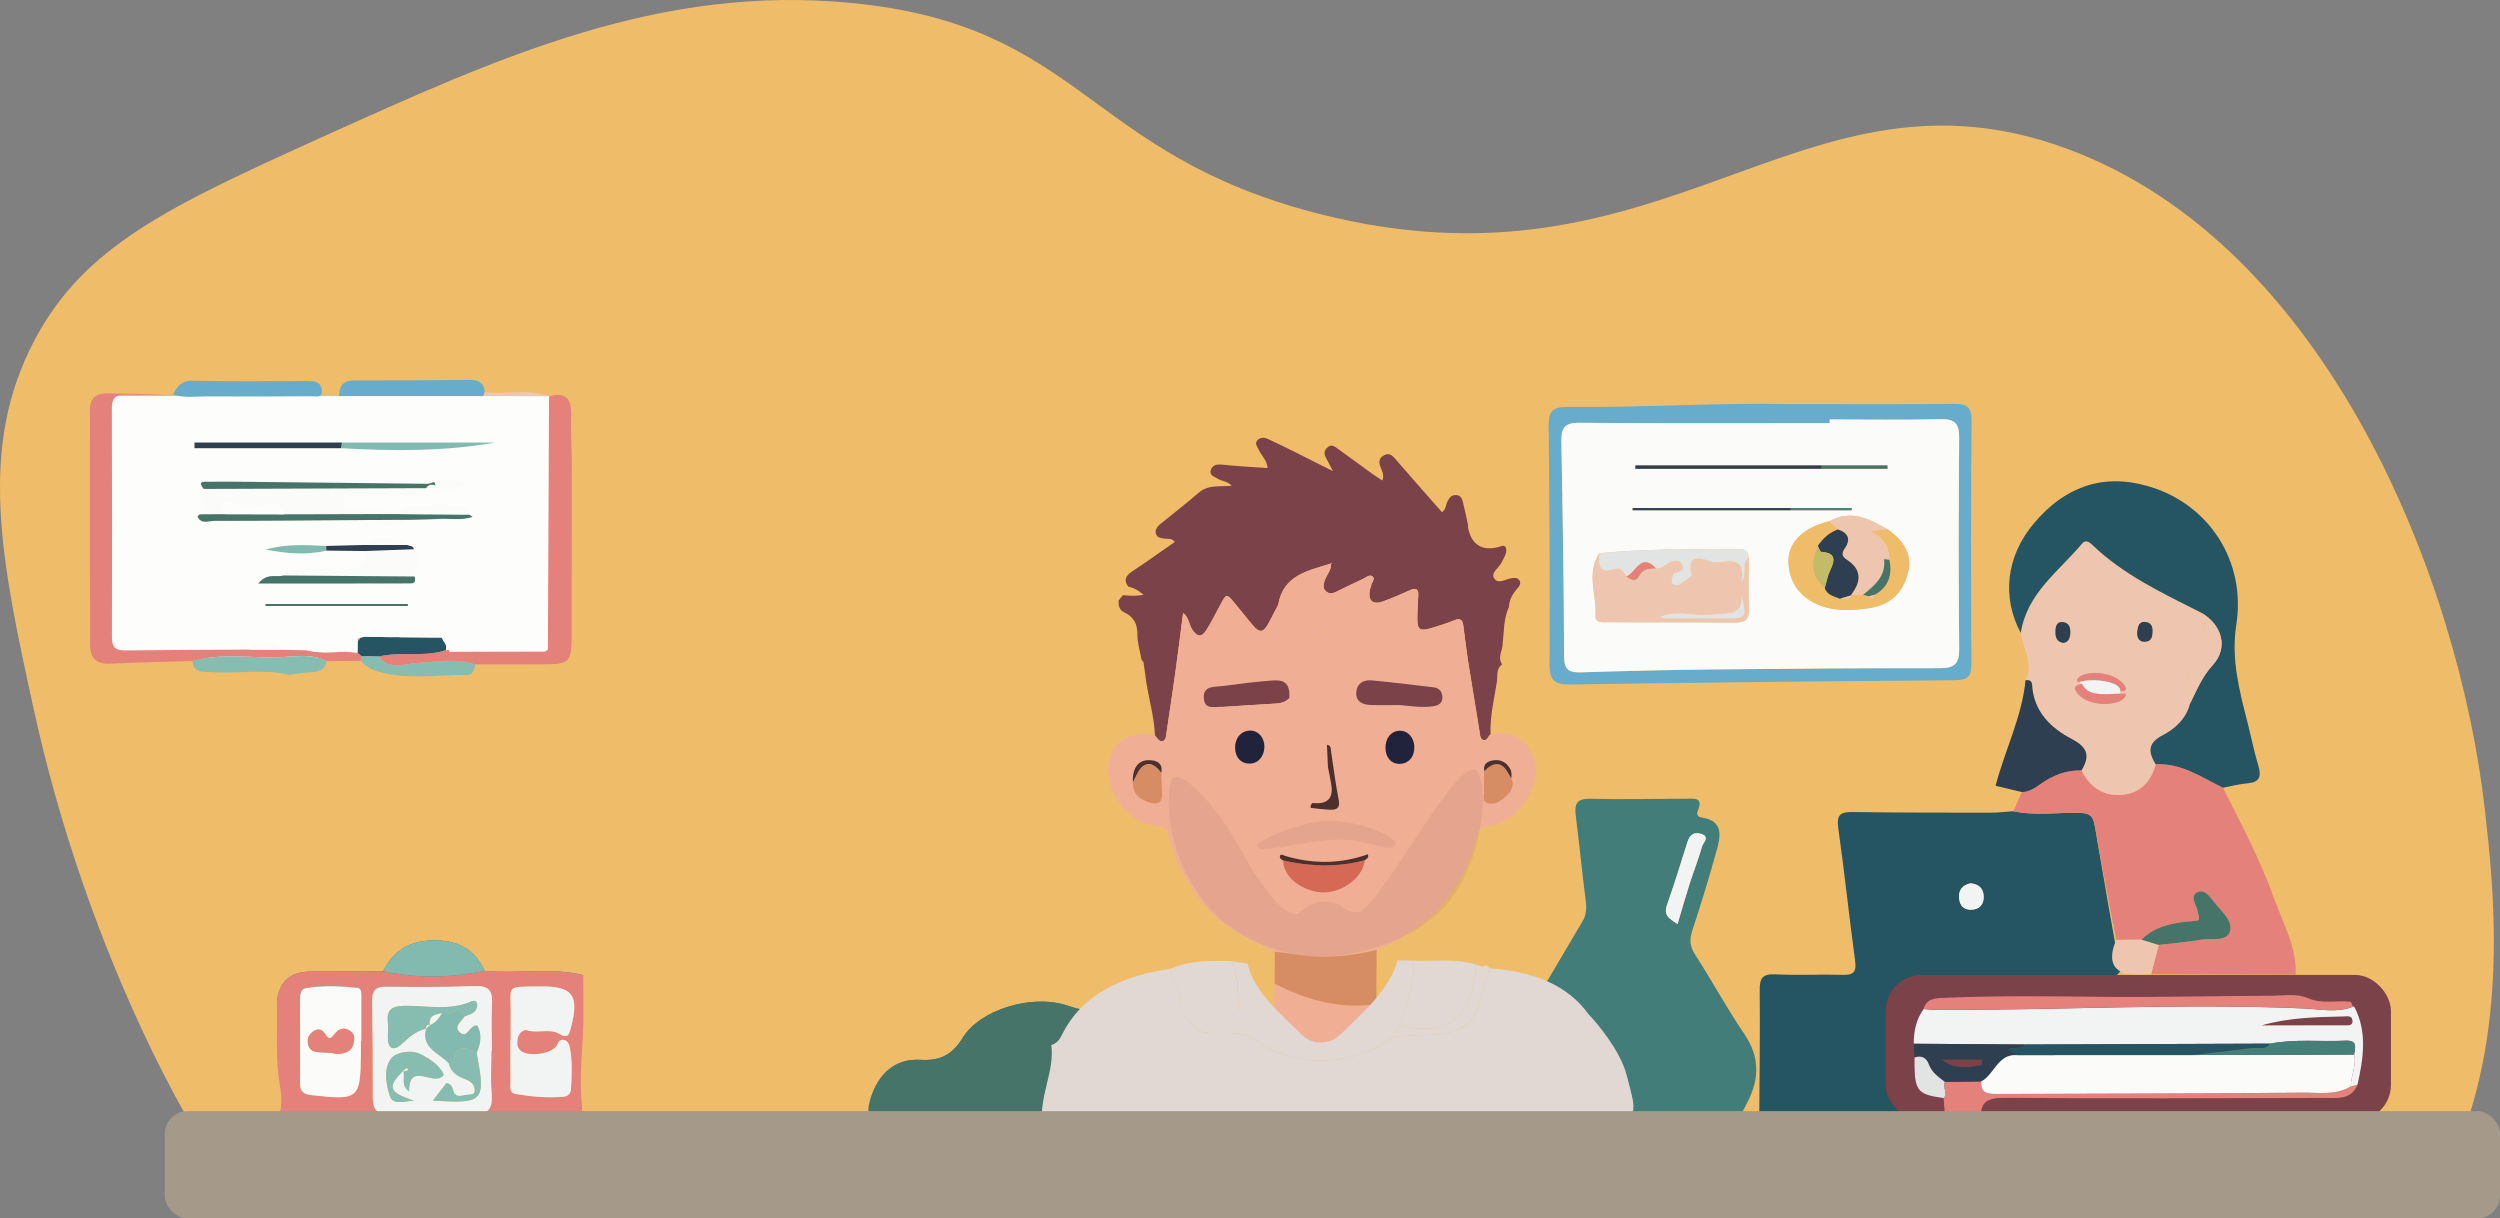 <?xml version="1.0" encoding="UTF-8"?>
<svg id="Livello_2" data-name="Livello 2" xmlns="http://www.w3.org/2000/svg" viewBox="0 0 805.98 392.83">
  <rect x="0" y="0" width="805.98" height="392.83" fill="#808080" stroke="none"/>
  <defs>
    <style>
      .cls-1 {
        fill: #fbfbfa;
      }

      .cls-1, .cls-2, .cls-3, .cls-4, .cls-5, .cls-6, .cls-7, .cls-8, .cls-9, .cls-10, .cls-11, .cls-12, .cls-13, .cls-14, .cls-15, .cls-16, .cls-17, .cls-18, .cls-19, .cls-20, .cls-21, .cls-22, .cls-23, .cls-24, .cls-25 {
        stroke-width: 0px;
      }

      .cls-2 {
        fill: #255463;
      }

      .cls-3, .cls-21 {
        fill: #7b4249;
      }

      .cls-4 {
        fill: #467469;
      }

      .cls-5 {
        fill: #21233c;
      }

      .cls-6 {
        fill: #67acca;
      }

      .cls-7 {
        fill: #f0af95;
      }

      .cls-8 {
        fill: #eec6b0;
      }

      .cls-9 {
        fill: #87bcb1;
      }

      .cls-10 {
        fill: #fdfdfc;
      }

      .cls-11 {
        fill: #c3bb67;
      }

      .cls-12 {
        fill: #83bab0;
      }

      .cls-13 {
        fill: #447f7a;
      }

      .cls-14 {
        fill: #e2e4e4;
      }

      .cls-15 {
        fill: #a59a89;
      }

      .cls-16 {
        fill: #d68d64;
      }

      .cls-17 {
        fill: #2d3f50;
      }

      .cls-18 {
        fill: #f2f4f3;
      }

      .cls-19 {
        fill: #e4817a;
      }

      .cls-20 {
        fill: #d66955;
      }

      .cls-21 {
        opacity: .09;
      }

      .cls-22 {
        fill: #4c302e;
      }

      .cls-23 {
        fill: #e1d8d3;
      }

      .cls-24 {
        fill: #efbd69;
      }

      .cls-25 {
        fill: #427d79;
      }
    </style>
  </defs>
  <g id="illustrazioni">
    <g>
      <path class="cls-24" d="M103.81,44.22C161.27,18.22,212.64-5.03,274.41.95c74.84,7.25,75.27,48.73,150.82,67.99,112.77,28.75,154.99-52.65,241.06-21.02,84.22,30.96,126.37,139.26,134.75,212.63,2.86,25.06,8.34,73.04-11.13,114.97l-719.47,1.24c-16.48-24.21-44.42-79.46-59.34-147.11C.24,180.42-7.18,144.35,11.1,109.73c16.02-30.34,43.05-43.05,92.72-65.52Z"/>
      <rect class="cls-10" x="32.89" y="127.68" width="146.56" height="84.41"/>
      <path class="cls-24" d="M351.79,325.29c-7.48-11.29-16.28-21.67-22.51-33.82-12.51-24.42-18.83-50.7-23.87-77.43-2.97-15.73-4.43-31.73-8.64-47.22-1.74-6.4-4.39-12.4-8.33-17.77-8.56-11.67-24.13-13.66-35.35-4.51-9.59,7.82-14.04,18.56-16.83,30.13-2.97,12.31-7.36,23.92-15.02,34.17-15.83,21.16-37.66,32.14-63.12,36.04-26.72,4.09-53.73,2.76-80.66,2.42,4.35-10.39,7.64-21.35,15.76-29.75,2.19-.27,4.38-.67,6.58-.79,2.59-.14,4.91-.47,5.48-3.59,3.71-.04,7.42-.08,11.12-.12,1.26,1.72,3.07,2.67,5.01,3.29,9.53,3.04,19.31,1.1,28.99,1.29,1.78.03,2.77-1.52,2.69-3.43,7.41,0,14.82,0,22.24-.02,8.15-.02,8.94-.76,8.95-8.73.03-18.94.05-37.89.07-56.83,19.36-7.88,39.55-11.59,60.31-13.77,36.9-3.88,66.17,11.62,93,34.3,10.04,8.49,19.69,17.41,28.15,27.52-3.16,11.81,16.43,28.95,15.29,40.94-5.47,7.02-25.78,9.62-21.57,17.87,2.31,4.52,6,8.24,11.16,6.55,4.51-1.47,5.47.02,6.19,3.63.4,2,.91,3.99,1.59,5.91,4.93,13.75,20.49,24.69,35.23,29.66,4.45,1.5-.5,23.18-1.09,27.31-1.28-.28-7.06-7.99-8.33-8.27-5.05-.19-7.72-10.85-12.28-8.16-12.29,2.33-21.26,8.82-25.79,20.76-.6,1.57-1.07,3.08-2.73,3.82-3.9-3.8-7.79-7.6-11.69-11.4Z"/>
      <path class="cls-25" d="M490.7,361.25c-8.68-10.26-8.08-19.46-1.31-28.64,1.08-1.46,1.76-3.2,2.63-4.81,6.05-10.26,12.1-20.52,18.17-30.77,1.22-2.06,1.35-4.15,1.05-6.51-1.17-9.17-2.07-18.38-3.22-27.55-.48-3.79.3-5.59,4.76-5.46,10.28.28,20.57,0,30.86-.01,2.41,0,5.53-.61,3.79,3.68-.62,1.53-.16,2.16,1.48,2.43,6.72,1.12,5.8,5.95,4.57,10.4-2.4,8.69-5.02,17.32-7.87,25.87-1,2.99-.87,5.18.89,7.9,5.47,8.45,10.25,17.34,15.91,25.66,5.01,7.37,4.8,14.47.92,21.97-.85,1.63-1.69,3.27-2.81,5.43,2.45.14,4.55.27,6.66.39,19.99-.06,39.98-.11,59.97-.17,3.89-.38,7.8-2.27,11.65.17,39.38.03,78.76.04,118.13.11,2.11,0,4.03-.47,5.95-1.21,3.28,2.54,7.04.98,10.55,1.08M351.79,325.29c-2.99.69-5.67-.52-8.41-1.34-11.13-3.33-27.41,1.53-33.03,10.66-3.34,5.42-7.23,7.45-13.53,7.07-8.41-.51-13.81,4.65-16.27,12.86M188.05,314.36c-10.51-2.6-21.22-.32-31.79-1.37-3.13-6.89-8.52-9.81-16.04-9.84-7.74-.03-13.32,2.97-16.69,9.97-7.79.03-15.58.04-23.36.09q-10.06.07-10.91,10.02M540.82,297.93c1.39-4.65,2.55-8.77,3.85-12.85,1.31-4.09,2.9-8.09,4.06-12.21.34-1.19,2.63-3.01-.19-4-2.33-.81-3.79.19-4.54,2.67-2.1,6.83-4.29,13.64-6.63,20.4-1.13,3.27,1.03,4.32,3.45,5.99Z"/>
      <path class="cls-2" d="M638.8,361.23c-.77-5.93,1.8-7.36,7.64-7.31,34.37.28,68.74.12,103.11.03,3.99-.01,8.46.69,10.51-4.29,1.87-8.5,3.25-16.98-1.1-25.21.25-.96-.21-1.4-1.11-1.53l.06.06c-4.37-2.54-9.07-.95-13.64-1.1-3.94-1.73-8.1-.86-12.15-.85-18.52.04-37.04.57-55.56.34-16.68-.2-33.34-.37-50.01.34-2.69.12-5.5.2-6.4,3.59-2.4,3.35-3.2,7.16-3.18,11.19.08,1.48.16,2.95.24,4.43-.05,10.92.6,11.82,9.37,13.09.18,2.35.37,4.7.55,7.05-19.99.06-39.98.11-59.97.17.08-13.98.3-27.96.15-41.94-.04-3.9.86-5.38,5.04-5.17,7.18.36,14.4-.05,21.59.16,3.47.1,4.66-.74,4.14-4.49-1.95-14.24-3.41-28.56-5.44-42.79-.62-4.32.66-5.27,4.67-5.21,14.8.22,29.61.2,44.42.21,2.45,0,4.89-.31,7.34-.47,7.13,1.53,14.33.31,21.5.54,2.94.09,4.21.8,4.75,4.03,2.07,12.35,5.92,34.75,8.26,47.06M635.23,284.78c-2.55.6-3.85,2.11-3.63,4.78.2,2.41,1.5,3.78,3.91,3.72,2.68-.07,4.1-1.69,4.01-4.32-.09-2.64-1.68-3.99-4.29-4.18Z"/>
      <path class="cls-19" d="M740.1,314.21c-15.54-.05-31.07-.11-46.61-.16.83-3.13,1.66-6.26,2.49-9.4,4.48-.54,9-.91,13.44-1.67,3.29-.56,8.2.75,9.42-2.5,1.28-3.43-2.59-6.58-4.86-9.41-1.43-1.79-3.29-4.84-5.87-3.25-2.28,1.4.18,4.09.41,6.23.1.92.98,1.88-.03,2.76-6.56.59-13.09,1.14-18.11,6.13-2.71.03-5.43.06-8.14.09-2.34-12.3-4.84-24.58-6.91-36.93-.54-3.23-1.81-3.94-4.75-4.03-7.17-.23-14.37,1-21.5-.54.92-2.07,1.84-4.13,2.75-6.2,2.39-.04,4.25-1.34,6.08-2.64,3.95-2.81,8.26-4.45,13.16-4.36,2.74,5.55,7.18,8.51,13.37,7.86,5.76-.61,9.08-4.32,10.51-9.82,8.26-.39,14.78,4.16,21.71,7.59,6.04,11.84,12.18,23.62,16.68,36.17,2.82,7.86,7.15,15.31,6.75,24.08Z"/>
      <path class="cls-8" d="M694.96,246.38c-1.44,5.49-4.76,9.21-10.51,9.82-6.2.65-10.63-2.31-13.37-7.86,2.72-4.51,2.11-7.36-3.09-10.07-6.86-3.56-12.35-8.9-12.85-17.5-.08-1.42-1.01-1.57-2.11-1.52,2.6-5.38-.85-10.15-1.54-15.19,1.93-12.81,12.29-19.86,19.79-28.85,1.02-1.22,2.16-.62,3.16.34,10.2,9.85,22.88,15.72,35.3,22.01,2.06,3.33-.31,7.78,3.29,11.09,1.4,1.28-.18,5.48-3.07,5.38-5.42-.19-4.49,2.72-4.04,6.05.3,2.21.12,4.49.15,6.74-1.25,4.91-4.82,8.16-8.91,10.27-4.91,2.54-4.5,5.49-2.2,9.3ZM682.49,225.34c2.73-.41-3.98.16-3.96-2.72.01-1.59-.8-2.37-1.82-1.68-4.12,2.75,2.37-2.98-1.68-.67-2.73.45-3.35,1.29-1.12,2.81,3.75,2.55,4.09,5.23,8.58,2.27ZM665.05,207.27c1.66-.08,2.25-1.37,2.39-2.81.19-1.94-.25-3.84-2.62-3.92-1.77-.06-2.15,1.45-2.16,2.99-.02,1.72.23,3.24,2.4,3.74ZM690.82,206.87c2.22.24,2.93-.86,3.09-2.42.19-1.89.08-3.76-2.41-3.95-1.9-.15-2.24,1.47-2.43,2.81-.24,1.65.1,3.2,1.75,3.56Z"/>
      <path class="cls-2" d="M694.96,246.38c-2.3-3.81-2.71-6.76,2.2-9.3,4.09-2.12,7.65-5.37,8.91-10.27,2.14-4.3,3.85-8.65,7.32-12.42,5.09-5.54,3.05-12.87-3.66-16.83-12.42-6.29-25.1-12.16-35.3-22.01-.99-.96-2.14-1.55-3.16-.34-7.5,8.99-17.85,16.04-19.79,28.85-6.17-11.5-4.77-24.69,4.31-35.43,9.57-11.33,21.61-16.13,36.34-12.01,20,5.59,32.07,24.34,28.83,44.85-1.73,10.93,1.01,21.23,3.66,31.6,1.17,4.57,2.07,9.23,3.44,13.74,1.07,3.53.46,5.39-3.52,5.73-2.65.23-5.25.93-7.88,1.42-6.93-3.43-13.45-7.98-21.71-7.59Z"/>
      <path class="cls-6" d="M575.68,130.28c22.11,0,38.16.11,54.21-.08,4.13-.05,5.76.95,5.73,5.45-.21,26.13-.2,52.27-.05,78.41.02,4.07-1.23,5.21-5.25,5.24-41.35.32-82.71.74-124.06,1.37-5.02.08-6.71-1.2-6.68-6.45.14-25.52-.04-51.04-.32-76.55-.05-4.49.72-6.51,5.95-6.47,25.51.19,51-1.43,70.47-.92ZM589.88,135.23c0,.39,0,.79,0,1.18-26.96,0-53.91.11-80.87-.1-5.01-.04-5.71,2.09-5.63,6.31.44,23.04.78,46.09.88,69.14.02,4.34,1.73,5.11,5.5,4.99,14.19-.44,28.38-.79,42.58-.94,24.29-.26,48.58-.44,72.88-.4,4.73,0,6.47-1.22,6.41-6.25-.25-22.64-.2-45.29-.01-67.94.04-4.49-1.2-6.19-5.92-6.08-11.93.29-23.88.09-35.82.09Z"/>
      <path class="cls-24" d="M64.14,323.69c8.36-.91,16.74-.46,25.12-.45.28,8.79-.57,17.58.93,26.38.63,3.69,1.03,7.79-.88,11.48-8.24.02-16.48.04-24.71.06-.15-12.49-.3-24.98-.45-37.47Z"/>
      <path class="cls-19" d="M116.42,213.05c-3.71.04-7.42.08-11.13.12-4.66-2.44-9.71-1.54-14.54-1.32-9.58.44-19.28-1.41-28.76,1.27-8.81.27-17.62.42-26.42.85-4.5.22-6.51-1.79-6.52-6.07-.04-25.24-.03-50.47-.06-75.71,0-3.95,2.12-5.45,5.85-5.37,6.97.15,13.94.22,20.91.33,0,0,0-.05,0-.05-5.13.07-10.26.25-15.39.15-3.18-.06-4.32,1.2-4.31,4.35.09,24.64.11,49.28.03,73.92-.01,3.31,1.35,4.22,4.41,4.18,13.34-.17,26.69-.2,40.03-.28,3.3.03,6.59.05,9.89.08,2.83.05,5.65.1,8.48.15,4.15,1.01,8.34.61,12.53.45,1.3.13,2.59.27,3.89.4.48.38.96.76,1.43,1.13-.11.47-.22.94-.33,1.4Z"/>
      <path class="cls-19" d="M184.36,148.62c-.02,18.94-.03,37.89-.07,56.83-.01,7.97-.8,8.72-8.95,8.73-7.41.01-14.82.02-22.23.02-6.16-2.06-12.38-.84-18.62-.45-4.22.26-8.94,2.38-12.44-2.07,7.16-1.75,14.69.33,21.78-2.1.29.02.57-.01.84-.1,0,0,0-.07,0-.07.14.74.63.88,1.28.73,9.94-.03,19.88-.06,29.83-.08.29-.24.57-.48.86-.72.12-27.2.24-54.4.36-81.61,0,0-.02.06-.02.06,5.6-1.61,7.34.95,7.16,6.22-.16,4.86.13,9.74.22,14.61Z"/>
      <path class="cls-17" d="M653.02,219.26c1.1-.05,2.03.1,2.11,1.52.49,8.6,5.99,13.93,12.85,17.5,5.2,2.7,5.81,5.55,3.09,10.07-4.9-.1-9.21,1.55-13.16,4.36-1.83,1.3-3.69,2.6-6.08,2.64-2.75-.66-5.51-1.32-8.46-2.02,2.97-11.5,8.5-22.17,9.65-34.05Z"/>
      <path class="cls-1" d="M137.38,157.38c-.43,3.01-2.77,2.45-4.72,2.46-6.11.04-12.22-.02-18.33.05-1.5.02-3.81-.48-3.69,1.92.11,2.29,2.43,1.43,3.89,1.78,3.47.84,7.74-2.19,10.49,2.14-11.13.03-22.25.06-33.38.09-.63-3.73-3.06-3.87-5.96-2.96-3.22,1.01-6.48,1.33-9.52-.31-4.06-2.21-4.5-.03-4.29,3.22-2.48.02-4.95.03-7.43.05.41-2.73.82-5.46,1.24-8.19,23.9-.08,47.79-.17,71.69-.25Z"/>
      <path class="cls-24" d="M442.81,325.21c-.95-4.64-2.3-24.43,2.56-25.75,5.03-1.37,13.76-6.62,19.25-7.18.78,6.27,3.8,12.17,3.06,18.68-.96.85-1.75-.03-2.6-.26-4.84-2.06-8.06,3.01-13.04,2.75-1.24-.05-7.99,11.81-9.23,11.76Z"/>
      <path class="cls-6" d="M55.76,127.11s0,.05,0,.05c1.38-2.51,2.66-4.5,6.34-4.41,12.08.3,24.17.1,36.25.09.82,0,1.64.04,2.45.1,2,.15,3.02,1.46,2.98,3.24-.05,2.24-2.05,1.55-3.28,1.56-11.26.08-22.53.13-33.79.05-3.65-.03-7.38.64-10.96-.69Z"/>
      <path class="cls-6" d="M155.85,127.68h-46.53c.09-3.91,1.85-5.06,5.1-5.05,12.28.05,24.57-.01,36.85-.16,2.9-.03,4.75.8,5.02,3.91-.15.43-.29.86-.44,1.3Z"/>
      <path class="cls-9" d="M62,213.12c9.48-2.68,19.17-.83,28.76-1.27,4.83-.22,9.88-1.12,14.54,1.32-.57,3.12-2.89,3.46-5.48,3.6-2.2.12-4.39.52-6.58.79-8.17-1.98-16.48-.26-24.71-.87-2.71-.2-6,.65-6.52-3.56Z"/>
      <path class="cls-1" d="M133.46,177.08c3.45,2.85-.59,5.87.21,8.79-14.11-.11-28.22-.23-42.33-.34,1.83-3.16,5.07-1.78,7.61-2.06,4.23-.46,8.57-.4,12.82-.05,4.5.37,6.6-1.08,5.84-5.75,5.29-.19,10.57-.39,15.86-.58Z"/>
      <path class="cls-4" d="M137.38,157.38c-23.9.08-47.79.17-71.69.25-2.37-2.81.49-2.29,1.64-2.31,4.94-.09,9.89-.02,14.83.04,18.53.2,37.07.43,55.6.61.77,0,1.54-.41,2.31-.63.13.4.26.79.39,1.19-1.22-.43-2.33-.43-3.08.85Z"/>
      <path class="cls-4" d="M91.64,165.81c11.13-.03,22.25-.06,33.38-.09,1.23,0,2.47,0,3.7.01,7.42.05,14.83.09,22.25.14.19.06.41.09.58.19.28.17.54.38.81.57-3.52,1.25-7.17.46-10.76.66-3.46.2-6.94.22-10.4.32-3.71,0-7.42.02-11.13.03-17.02.12-34.03.29-51.05.29-1.77,0-4.08,1.17-5.33-1.3-.05-.09.13-.34.26-.47.14-.14.33-.23.5-.35,2.48-.02,4.95-.03,7.43-.05,6.59.02,13.18.03,19.77.05Z"/>
      <path class="cls-2" d="M143.83,209.58c-7.09,2.43-14.62.34-21.77,2.1-1.77,0-3.54-.02-5.31-.03-.48-.38-.96-.76-1.43-1.13.02-1.35.04-2.7.07-4.04.39-.09.56-.34.49-.74.58-.16,1.15-.31,1.73-.47,2.88.05,5.77.1,8.65.15.82,0,1.65,0,2.47.01,4.53.04,9.07.07,13.6.11.49.84.98,1.69,1.46,2.53l.04,1.5Z"/>
      <path class="cls-4" d="M91.34,185.52c14.11.11,28.22.23,42.33.34.33,1.1.26,2.22-1.13,2.23-16.02.05-32.04.03-49.29.03,2.98-3.65,5.85-1.84,8.08-2.6Z"/>
      <path class="cls-12" d="M110.24,142.66h49.43c-16.52,2.93-33.11,2.79-49.73,1.83.1-.61.19-1.22.29-1.83Z"/>
      <path class="cls-23" d="M475.67,310.94c1.15.23,2.21,1.11,3.5.26.39.33.78.67,1.17,1-1.06,3.36-2.41,6.68-3.12,10.08-1.43,6.86-5.44,11.11-15.86,11.31-4.01.07-8.12.58-12.22.54.71-1.15,1.43-2.3,2.14-3.45,10.86,2.69,18.99-.18,21.95-7.78,1.52-3.9,2.7-7.85,2.44-11.96Z"/>
      <path class="cls-17" d="M110.24,142.66c-.1.61-.2,1.22-.29,1.83-15.75,0-31.5,0-47.24,0,0-.61,0-1.22-.01-1.83h47.55Z"/>
      <path class="cls-1" d="M150.98,165.88c-7.42-.05-14.83-.09-22.25-.14,2.67-4.37,7.41-1.75,11.07-3.04,2.44-.86,5.71,1.1,8.87.13,1.39-.43,2.18,1.5,2.31,3.05Z"/>
      <path class="cls-4" d="M131.48,195.36h-45.88c0-.21,0-.43,0-.64h45.88c0,.21,0,.43,0,.64Z"/>
      <path class="cls-12" d="M105.21,177.52c-6.52,1.54-13.02.9-19.54-.34,6.41-1.87,12.93-1.48,19.45-1.17.03.5.05,1.01.08,1.51Z"/>
      <path class="cls-17" d="M105.21,177.52c-.03-.5-.05-1.01-.08-1.51,4.1-.11,8.2-.21,12.3-.32,4.59,0,9.18,0,13.77,0,.81.36,1.96.16,2.26,1.38-5.29.19-10.57.39-15.86.58-4.13-.05-8.26-.09-12.39-.14Z"/>
      <path class="cls-1" d="M131.2,175.7c-4.59,0-9.18,0-13.77,0,4-3.2,10.17-3.19,13.77,0Z"/>
      <path class="cls-1" d="M142.33,205.55c-4.53-.04-9.07-.07-13.6-.11,3.51-3.4,10.3-3.35,13.6.11Z"/>
      <path class="cls-1" d="M111.42,210.11c-4.19.16-8.38.56-12.53-.45,4.26-2.23,8.48-3.26,12.53.45Z"/>
      <path class="cls-1" d="M140.45,156.53c-.13-.4-.26-.8-.39-1.19,3.34-.4,6.73-1.15,9.85,1.02-3.17.1-6.22,4.32-9.46.18Z"/>
      <path class="cls-8" d="M155.85,127.68c.15-.43.29-.87.44-1.3,6.86,1,13.94-1.29,20.69,1.4,0,0,.02-.06.03-.06-7.05-.02-14.1-.03-21.15-.05Z"/>
      <path class="cls-1" d="M120.07,167.65c3.71,0,7.42-.02,11.13-.03-3.08,2.51-8,2.52-11.13.03Z"/>
      <path class="cls-1" d="M90.41,209.51c-3.3-.03-6.59-.05-9.89-.08,3.03-3.71,6.99-3.68,9.89.08Z"/>
      <path class="cls-1" d="M126.25,205.42c-2.88-.05-5.77-.1-8.65-.15,2.95-3.39,5.84-3.65,8.65.15Z"/>
      <path class="cls-19" d="M115.87,205.74c.07.41-.1.65-.49.74,0,0,.01-.52.01-.52l.48-.22Z"/>
      <path class="cls-1" d="M143.83,209.58l-.04-1.5c.29.46.59.93.88,1.39-.27.09-.55.13-.84.11Z"/>
      <path class="cls-1" d="M145.96,210.14c-.65.14-1.14,0-1.28-.73.43.25.85.49,1.28.73Z"/>
      <path class="cls-1" d="M176.64,209.34c-.29.24-.57.48-.86.71.21-.34.49-.57.86-.71Z"/>
      <path class="cls-4" d="M363.48,336.69c.81,8.32-2.8,16.25-2.18,24.56-25.11.02-50.21-.01-75.32.13-5.13.03-7.14-1.15-5.44-6.84,2.46-8.22,7.86-13.37,16.27-12.86,6.29.38,10.19-1.64,13.53-7.07,5.62-9.13,21.91-13.99,33.03-10.66,2.74.82,5.43,2.03,8.41,1.34,3.9,3.8,7.8,7.6,11.69,11.4Z"/>
      <path class="cls-19" d="M89.3,361.1c1.92-3.69,1.51-7.79.88-11.48-1.5-8.8-.64-17.59-.93-26.38q.85-9.93,10.91-10.02c7.79-.06,15.58-.06,23.37-.09,10.92,2.35,21.83,2.14,32.72-.13,10.57,1.04,21.29-1.23,31.79,1.37,0,4.14.02,8.28.03,12.42.16,9.65-1.55,19.26-.48,28.93.36,3.22-.29,5.56-4.49,5.55-31.27-.13-62.54-.12-93.81-.15ZM158.42,338.86h.13c0-5.15-.19-10.3.06-15.43.19-3.9-1.03-5.61-5.18-5.5-9.67.26-19.35.32-29.02.17-3.7-.06-4.51,1.53-4.45,4.81.19,10.29.25,20.58.21,30.87-.01,3.84,1.28,5.54,5.43,5.43,8.84-.25,17.71-.32,26.54.06,5.32.22,6.79-1.85,6.35-6.81-.39-4.49-.08-9.05-.08-13.58ZM164.64,335.11s-.06,0-.09,0c0,4.52-.04,9.04.02,13.56.02,1.53-.58,3.63,1.71,4.03,5.06.87,10.18,1.31,15.32.89,1.35-.11,2.37-.98,2.45-2.36.27-4.51.55-9.02-.36-13.5-.26-1.26-.78-2.42-2.27-2.51-1.25-.07-1.42,1.03-1.97,1.91-1.7,2.73-9.17,3.65-11.56,1.65-1.32-1.11-1.21-2.52-1.02-3.94.23-1.68,1.96-3.02,2.9-2.72,3.45,1.11,7.5-.57,10.22,1.03,3.31,1.94,3.49.22,4.04-1.81,2.85-10.53.61-13.49-10.1-13.32-11.31.18-9.14-.64-9.3,9.08-.04,2.67,0,5.34,0,8.01ZM116.35,335.64h.13c0-4.53.01-9.06,0-13.59,0-1.38.45-3.44-1.37-3.62-5.52-.54-11.09-.83-16.59.14-1.63.29-1.79,2.08-1.79,3.56,0,9.06.06,18.12.02,27.18-.01,2.6,1.15,3.45,3.69,3.74,15.25,1.72,15.76,1.34,15.91-13.7.01-1.24,0-2.47,0-3.71Z"/>
      <path class="cls-12" d="M156.26,313c-10.9,2.27-21.8,2.48-32.72.13,3.36-7.01,8.94-10.01,16.68-9.97,7.52.03,12.91,2.95,16.04,9.84Z"/>
      <path class="cls-18" d="M540.82,297.93c-2.42-1.67-4.58-2.72-3.45-5.99,2.34-6.75,4.53-13.56,6.63-20.4.76-2.48,2.22-3.48,4.54-2.67,2.82.99.53,2.81.19,4-1.16,4.12-2.75,8.12-4.06,12.21-1.31,4.08-2.47,8.2-3.85,12.85Z"/>
      <path class="cls-23" d="M394.76,333c-3.31-.45-7.53-3.14-10.83-3.59,0,0,.07.04.07.04-.59-.44-1.17-.87-1.76-1.31,0,0,.1.1.1.1-1.96-.03-3.57-.24-1.74-3.98.89-4.27-3.27-7.78-3.28-11.91,6.13-2.69,12.89-2.68,19.68-2.49,2.62,5.05,1.89,10.36,2.25,15.58,3.1,1.15,1.24,1.48,3.1,2.54-.02.43-1.31,3.41-1.33,3.84-2.14.04-4.12,1.12-6.27,1.16Z"/>
      <path class="cls-9" d="M116.75,211.65c1.77,0,3.55.02,5.31.03,3.5,4.45,8.21,2.33,12.43,2.07,6.24-.38,12.45-1.61,18.62.45.07,1.92-.91,3.47-2.69,3.43-9.67-.19-19.46,1.76-28.99-1.29-1.94-.62-3.75-1.58-5.01-3.29.11-.47.22-.94.33-1.4Z"/>
      <path class="cls-8" d="M695.98,304.65c-.83,3.13-1.66,6.26-2.49,9.4-1.81.06-3.61.23-5.42.16-6.72-.24-8.8-4.26-5.83-11.19,2.71-.03,5.43-.06,8.14-.09,1.87.57,3.73,1.15,5.6,1.72Z"/>
      <path class="cls-18" d="M635.23,284.78c2.6.19,4.2,1.54,4.29,4.18.09,2.63-1.32,4.25-4.01,4.32-2.41.06-3.71-1.31-3.91-3.72-.22-2.67,1.09-4.18,3.63-4.78Z"/>
      <path class="cls-8" d="M757.91,322.98c-4.53-.59-9.22.8-13.64-1.1,4.56.15,9.27-1.44,13.64,1.1Z"/>
      <path class="cls-8" d="M758.59,324.54c-.25-.54-.5-1.08-.74-1.62.9.13,1.35.57,1.11,1.53,0,0-.36.09-.36.09Z"/>
      <path class="cls-23" d="M394.44,324.02c1.15,1.09,1.25,2.52,1.29,3.98-1.3-1.04-1.08-2.58-1.29-3.98Z"/>
      <path class="cls-19" d="M395.66,327.9c.44.44.87.87,1.31,1.31-.44-.44-.87-.87-1.31-1.31Z"/>
      <path class="cls-4" d="M695.98,304.65c-1.87-.57-3.74-1.15-5.6-1.72,5.02-4.99,11.55-5.54,18.12-6.13,1.01-.89.13-1.84.03-2.76-.23-2.13-2.69-4.83-.41-6.23,2.58-1.58,4.44,1.46,5.87,3.25,2.26,2.83,6.14,5.98,4.86,9.41-1.22,3.26-6.13,1.94-9.42,2.5-4.44.76-8.96,1.13-13.44,1.67Z"/>
      <path class="cls-8" d="M709.72,197.56c6.71,3.96,8.75,11.29,3.66,16.83-3.47,3.77-5.18,8.12-7.32,12.42-.03-2.25.16-4.53-.15-6.74-.46-3.32-1.38-6.24,4.04-6.05,2.89.1,4.47-4.1,3.07-5.38-3.6-3.3-1.23-7.75-3.29-11.09Z"/>
      <path class="cls-18" d="M670.26,219.2c4.05-2.31,3.21.11,8.09-.55,1.22-.16,5.25,2.55,5.24,4.14-.02,2.88-1.98.7-4.71,1.1-4.25-.49-6.38.41-8.62-4.69Z"/>
      <path class="cls-17" d="M665.05,207.27c-2.17-.5-2.42-2.02-2.4-3.74.02-1.54.4-3.05,2.16-2.99,2.37.08,2.81,1.98,2.62,3.92-.14,1.44-.73,2.73-2.39,2.81Z"/>
      <path class="cls-19" d="M671.24,220.45c2.24,5.1,9.92,2.73,14.17,3.22,0,3.74-10.91,4.91-15.28.31-1.86-1.96-1.61-3.08,1.11-3.53Z"/>
      <path class="cls-17" d="M690.82,206.87c-1.65-.36-1.98-1.91-1.75-3.56.19-1.34.53-2.96,2.43-2.81,2.49.19,2.6,2.06,2.41,3.95-.16,1.56-.87,2.66-3.09,2.42Z"/>
      <path class="cls-1" d="M589.88,135.23c11.94,0,23.89.19,35.82-.09,4.71-.11,5.95,1.59,5.92,6.08-.19,22.64-.23,45.29.01,67.94.05,5.03-1.68,6.26-6.41,6.25-24.29-.04-48.58.15-72.88.4-14.19.15-28.39.49-42.58.94-3.76.12-5.48-.65-5.5-4.99-.1-23.05-.44-46.1-.88-69.14-.08-4.22.62-6.35,5.63-6.31,26.95.22,53.91.1,80.87.1,0-.39,0-.79,0-1.18ZM577.4,164.51h19.56c0-.24,0-.48,0-.71h-70.62v.71h51.07ZM587.29,150.05h-60.06c0,.36,0,.72,0,1.08h81.29c0-.36-.02-.72-.02-1.08h-21.21ZM608.52,170.66c-5.89-3.43-11.83-6.48-18.74-2.61-8.55,2.04-13.33,6.84-13.18,13.2.18,7.69,5.39,13.4,13.85,14.96,4.07.75,8.15.44,12.28-.18,6.81-1.02,10.8-5.08,12.38-11.33,1.56-6.17-1.64-10.64-6.58-14.04ZM515.62,178.38c-4.32,6.49-.76,13.49-1.2,20.23-.14,2.2,2.2,1.99,3.82,1.99,13.75.03,27.5-.03,41.24.09,3.16.03,4.44-1.01,4.33-4.27-.19-5.55-.06-11.12-.06-16.68-.36-3.63-3.19-2.52-5.2-2.54-14.32-.11-28.65-.29-42.93,1.18Z"/>
      <path class="cls-10" d="M91.64,165.81c-6.59-.02-13.18-.03-19.77-.05-.21-3.26.23-5.43,4.29-3.22,3.03,1.65,6.3,1.32,9.52.31,2.9-.91,5.33-.77,5.96,2.96Z"/>
      <path class="cls-23" d="M451.28,330.68c2.13-6.91,4.9-13.75,4.31-20.97,6.71.26,13.57-.82,20.07,1.24.27,4.11-.91,8.06-2.43,11.96-2.96,7.59-11.09,10.46-21.95,7.78Z"/>
      <path class="cls-18" d="M158.42,338.86c0,4.53-.31,9.08.08,13.58.44,4.97-1.04,7.04-6.35,6.81-8.83-.37-17.7-.3-26.54-.06-4.15.12-5.45-1.59-5.43-5.43.04-10.29-.02-20.58-.21-30.87-.06-3.27.75-4.86,4.45-4.81,9.67.15,19.35.09,29.02-.17,4.15-.11,5.37,1.6,5.18,5.5-.25,5.13-.06,10.29-.06,15.43h-.13ZM129.94,345.22l.12.14c.63,2.01-.98,4.57,1.83,6.45-.03-10.1,8.38-1.01,11.19-5.35-1.39-3.12-4.3-4.86-7.03-6.39-3.27-1.83-8.1-.93-9.77.99-2.74,3.14-1.89,8.3-.6,12.28.93,2.85,4.17,1.8,7.7,1.49-8.15-2.75-8.55-4.32-3.44-9.62ZM144.7,342.83c.7,2.96,2.87,4.24,5.55,5.19,1.54.55,2.87,1.81,2.82,3.63-.04,1.33-1.39,1.24-2.38,1.31-1.7.11-3.76,1.33-4.61-1.38-.3-.95-.33-2.07-2.15-2.39-1.28,1.66-2.71,3.51-4.34,5.62,16.3,1.09,17.04.27,14.13-14.99-.04-.19.03-.41.05-.61,1.28-2.96,1.6-5.87.1-8.58-2.67-.21-3.1,4.59-5.71,2.14-1.95-1.83.53-3.46,1.57-5.01,1.37-.77,3.25-.82,3.88-2.63.19-.55.37-1.26.17-1.74-.37-.9-1.09-.84-2-.46-6.9,2.97-14.18,1.26-21.27,1.33-4.41.04-5.97,1.4-5.45,5.64.2,1.62-.05,3.28,0,4.92.11,3.75,2.25,3.75,4.36,1.84,2.41-2.18,4.68-4.37,7.99-5.04-1.67,6.41,4.3,7.84,7.3,11.2Z"/>
      <path class="cls-18" d="M164.64,335.11c0-2.67-.04-5.34,0-8.01.16-9.72-2.01-8.9,9.3-9.08,10.71-.17,12.95,2.79,10.1,13.32-.55,2.03-.74,3.75-4.04,1.81-2.72-1.6-6.77.08-10.22-1.03-.94-.3-2.67,1.04-2.9,2.72-.19,1.42-.31,2.83,1.02,3.94,2.39,2.01,9.86,1.08,11.56-1.65.54-.87.71-1.98,1.97-1.91,1.48.09,2.01,1.25,2.27,2.51.91,4.48.63,8.99.36,13.5-.08,1.37-1.1,2.25-2.45,2.36-5.14.41-10.26-.03-15.32-.89-2.29-.39-1.69-2.5-1.71-4.03-.07-4.52-.02-9.04-.02-13.56.03,0,.06,0,.09,0Z"/>
      <path class="cls-1" d="M116.35,335.64c0,1.24.01,2.47,0,3.71-.14,15.04-.66,15.42-15.91,13.7-2.54-.29-3.7-1.14-3.69-3.74.04-9.06-.02-18.12-.02-27.18,0-1.48.16-3.27,1.79-3.56,5.5-.97,11.07-.68,16.59-.14,1.82.18,1.37,2.23,1.37,3.62.02,4.53,0,9.06,0,13.59h-.13ZM106.86,339.43c.6.11,1.41.44,2.19.36,2.08-.19,4.19-.72,4.84-3.01.43-1.5.69-3.28-1-4.43-2.2-1.5-3.95-.49-5.24,1.27-1.51,2.05-2.09.71-2.97-.48-.97-1.31-2.13-1.69-3.67-.65-1.35.91-1.92,2.13-1.79,3.62.13,1.53.99,2.74,2.58,2.99,1.6.25,3.24.22,5.06.32Z"/>
      <path class="cls-23" d="M404.29,330.52c1.59-.04,3.19-.09,4.78-.13-1.53,2.32-3.15,1.45-4.78.13Z"/>
      <path class="cls-23" d="M409.1,329.09c-1.38-1.06-1.03-2.49-.8-3.89,1.09,1.12,1.1,2.47.8,3.89Z"/>
      <path class="cls-6" d="M729.14,330.58c8.86-2.52,17.58-2.69,26.31-2.87,1.2-.02,2.7-.42,2.97,1.19.3,1.85-1.34,1.66-2.48,1.67-8.93.03-17.86.02-26.79.02Z"/>
      <path class="cls-18" d="M638.89,343.33c-4.4.91-8.77,1.49-12.88-1.71h13.01c-.05.57-.09,1.14-.14,1.71Z"/>
      <path class="cls-8" d="M563.74,179.74c0,5.56-.13,11.12.06,16.68.11,3.26-1.17,4.3-4.33,4.27-13.75-.12-27.49-.06-41.24-.09-1.61,0-3.96.21-3.82-1.99.44-6.74-3.12-13.74,1.2-20.23-.27,3.61-.39,6.87,5.03,5.01,1.59-.54,2.92.91,3.63,2.5,1.56.89,2.97,2.13,4.34-.5,1.02-1.97,3.2-2.2,5.29-2.08,1.56.1,2.64-.85,3.85-1.62,1.47-.93,3.47-1.45,4.4.15,1.27,2.19-.69,2.45-2.39,2.98-.59.18-.81,2.05-.85,3.16-.01.26,1.67,1.04,2.07.79,1.64-1.05,4.59-2.79,4.38-3.58-2-7.78,4.95-4.44,6.22-4.04,3.71,1.15,11.51-3.63,9.82,6.69,2.18-2.91-.17-6.1,2.34-8.07ZM561.38,191.4c.87,7.64-5.15,5.97-8.95,6.68-5.61,1.04-11.51-1.95-17.4.91.72.21,1.11.41,1.49.41,6.54.03,13.09.05,19.63.04,6.95,0,7.17-.34,5.23-8.04Z"/>
      <path class="cls-24" d="M608.52,170.66c4.93,3.4,8.14,7.88,6.58,14.04-1.58,6.25-5.56,10.31-12.38,11.33-4.13.62-8.2.93-12.28.18-8.46-1.56-13.66-7.27-13.85-14.96-.15-6.37,4.63-11.16,13.18-13.2.92.88,1.84,1.76,2.76,2.63-2.83.95-4.82,2.93-6.51,5.28-2.04,4.99-2.42,9.71,2.26,13.58.75,2.42,3.04,2.67,4.92,3.49,1.43.02,3,.48,3.92-1.18l-.37-.09c1.3,0,2.6,0,3.9,0,.62.16,1.24.32,1.85.47,1.1,1.53,1.54.56,1.96-.51,4.42-2.56,5.65-6.45,4.64-11.25.02-3.83-1.51-6.87-5.92-9.25,2.62-.28,3.97-.43,5.33-.57Z"/>
      <path class="cls-8" d="M592.53,170.68c-.92-.88-1.84-1.76-2.76-2.63,6.91-3.86,12.85-.82,18.74,2.61-1.35.14-2.71.29-5.32.57,4.41,2.37,5.94,5.42,5.92,9.24-.57-.07-1.13-.13-1.7-.19.66,5.54-3.11,8.48-6.76,11.49-1.3,0-2.6,0-3.89,0,3.22-4.18,3.59-8.07-1.3-11.27-1.71-1.12-1.84-2.09-.67-3.8,2-2.89.95-4.94-2.27-6.02Z"/>
      <path class="cls-14" d="M524.28,185.89c-.71-1.58-2.04-3.04-3.63-2.5-5.43,1.86-5.3-1.4-5.03-5.01,14.28-1.47,28.61-1.29,42.93-1.18,2,.01,4.84-1.09,5.2,2.54-2.51,1.97-.16,5.17-2.34,8.07,1.69-10.31-6.11-5.53-9.82-6.69-1.27-.4-8.23-3.74-6.22,4.04.21.8-2.74,2.53-4.38,3.58-.4.25-2.08-.53-2.07-.79.04-1.11.26-2.97.85-3.16,1.69-.53,3.66-.79,2.39-2.98-.92-1.59-2.93-1.08-4.4-.15-1.21.77-2.29,1.73-3.85,1.62-4.88-5.38-6.5,1.42-9.63,2.58Z"/>
      <path class="cls-17" d="M587.3,151.13h-60.07c0-.36,0-.72,0-1.08h60.06c.06.36.06.72.01,1.08Z"/>
      <path class="cls-17" d="M577.4,164.51h-51.06v-.71h51.05c-.09.24-.09.48,0,.71Z"/>
      <path class="cls-4" d="M587.3,151.13c.05-.36.05-.72-.01-1.08h21.21c0,.36.02.72.02,1.08h-21.22Z"/>
      <path class="cls-13" d="M577.4,164.51c-.09-.24-.09-.47,0-.71h19.56c0,.24,0,.48,0,.71h-19.56Z"/>
      <path class="cls-9" d="M137.4,331.63c-3.31.67-5.57,2.86-7.99,5.04-2.11,1.91-4.26,1.91-4.36-1.84-.05-1.64.2-3.3,0-4.92-.52-4.24,1.04-5.59,5.45-5.64,7.09-.07,14.36,1.63,21.27-1.33.91-.39,1.62-.44,2,.46.2.48.02,1.2-.17,1.74-.63,1.81-2.51,1.87-3.88,2.63-1.83-4.31-5.01.42-7.26-1.08-2.17.35-4.29.76-3.86,3.77l.05-.06c-.95-.09-1.36.36-1.29,1.29l.04-.06Z"/>
      <path class="cls-12" d="M142.46,326.68c2.25,1.51,5.43-3.23,7.26,1.08-1.04,1.55-3.52,3.17-1.57,5,2.62,2.45,3.04-2.35,5.71-2.14,1.5,2.7,1.19,5.62-.1,8.58-3.34-1.05-7.05-3.01-7.45,3.1-.01.21-1.05.35-1.62.53-3-3.37-8.97-4.79-7.3-11.2,0,0-.04.06-.04.06.43-.43.86-.86,1.29-1.29,0,0-.05.06-.05.06,1.85-.68,2.86-2.22,3.86-3.77Z"/>
      <path class="cls-9" d="M129.94,345.22c-5.11,5.29-4.71,6.87,3.44,9.62-3.53.31-6.77,1.36-7.7-1.49-1.3-3.98-2.14-9.14.6-12.28,1.67-1.92,6.5-2.82,9.77-.99,2.74,1.53,5.64,3.27,7.03,6.39-2.81,4.34-11.22-4.75-11.19,5.35-2.81-1.88-1.2-4.44-1.83-6.46.51-.13,1.02-.25,1.53-.38-.13-.22-.27-.44-.4-.65-.42.3-.83.59-1.25.89Z"/>
      <path class="cls-9" d="M144.7,342.83c.56-.17,1.6-.32,1.62-.53.4-6.11,4.11-4.16,7.45-3.1-.02.21-.09.42-.05.61,2.91,15.26,2.17,16.08-14.13,14.99,1.63-2.11,3.06-3.96,4.34-5.62,1.82.32,1.85,1.44,2.15,2.39.85,2.72,2.91,1.5,4.61,1.38.99-.07,2.35.01,2.38-1.31.05-1.82-1.28-3.08-2.82-3.63-2.67-.95-4.85-2.22-5.55-5.19Z"/>
      <path class="cls-19" d="M106.86,339.43c-1.82-.1-3.46-.07-5.06-.32-1.59-.25-2.45-1.46-2.58-2.99-.13-1.49.44-2.7,1.79-3.62,1.53-1.04,2.7-.66,3.67.65.88,1.19,1.46,2.53,2.97.48,1.29-1.75,3.04-2.76,5.24-1.27,1.69,1.15,1.43,2.93,1,4.43-.65,2.28-2.76,2.81-4.84,3.01-.78.07-1.59-.26-2.19-.36Z"/>
      <path class="cls-14" d="M561.38,191.4c1.94,7.71,1.72,8.04-5.23,8.04-6.54,0-13.09-.01-19.63-.04-.38,0-.77-.21-1.49-.41,5.89-2.86,11.79.13,17.4-.91,3.8-.71,9.82.96,8.95-6.68Z"/>
      <path class="cls-19" d="M524.28,185.89c3.13-1.16,4.75-7.96,9.63-2.58-2.09-.11-4.27.12-5.3,2.08-1.37,2.63-2.78,1.39-4.34.5Z"/>
      <path class="cls-17" d="M592.53,170.68c3.22,1.08,4.26,3.13,2.27,6.02-1.18,1.71-1.04,2.68.67,3.8,4.88,3.2,4.52,7.09,1.3,11.27,0,0,.37.09.37.09-1.31.39-2.61.79-3.92,1.19-1.88-.82-4.17-1.07-4.92-3.49.56-1.91.89-3.93,1.74-5.69,1.61-3.34,1.81-5.65-2.85-5.93-.42-.03-.77-1.28-1.15-1.96,1.69-2.36,3.68-4.34,6.51-5.28Z"/>
      <path class="cls-11" d="M586.03,175.96c.38.68.73,1.93,1.15,1.96,4.66.28,4.46,2.6,2.85,5.93-.85,1.77-1.18,3.79-1.74,5.69-4.68-3.87-4.3-8.59-2.26-13.58Z"/>
      <path class="cls-4" d="M600.66,191.77c3.65-3.01,7.42-5.94,6.76-11.49.57.06,1.13.13,1.7.19,1.01,4.81-.22,8.69-4.64,11.26-.65.17-1.31.34-1.96.51-.62-.16-1.24-.32-1.85-.47Z"/>
      <path class="cls-8" d="M593.21,193.04c1.31-.4,2.61-.79,3.92-1.19-.92,1.66-2.49,1.2-3.92,1.19Z"/>
      <path class="cls-8" d="M602.51,192.24c.65-.17,1.31-.34,1.96-.51-.42,1.08-.86,2.04-1.96.51Z"/>
      <path class="cls-18" d="M142.46,326.68c-1,1.55-2.01,3.09-3.86,3.77-.42-3.01,1.69-3.42,3.86-3.77Z"/>
      <path class="cls-18" d="M138.65,330.4c-.43.43-.86.86-1.29,1.29-.07-.93.34-1.38,1.29-1.29Z"/>
      <path class="cls-18" d="M129.94,345.22c.42-.3.83-.59,1.25-.89.13.22.27.44.4.65-.51.12-1.02.25-1.53.38,0,0-.12-.14-.12-.14Z"/>
      <g>
        <path class="cls-3" d="M372.35,237.14c-.26-6.69-2.39-13.09-3.14-19.71-.15-1.32-.37-2.64-.56-3.96-.21-.26-.42-.52-.63-.79,0,0,0,0,0,0-.48-2.73-1.36-5.46-1.34-8.19.03-3.37-1.21-5.62-4.14-7.01-1.76-.84-2.02-2.26-1.87-3.94.45-.56.89-1.11,1.34-1.67,2.08.21,4.16.37,6.68-.12-1.77-1.53-3.27-2.26-4.95-2.65-1.52-2.07-.87-3.46,1.17-4.81,4.66-3.09,9.2-6.35,13.8-9.55-.86-1.32-2.08-.92-3.12-1.07-1.22-.17-2.63-.3-2.97-1.68-.32-1.28.6-2.34,1.55-3.12,4.05-3.33,8.26-6.49,12.19-9.96,3.1-2.74,6.82-1.95,10.73-2.3-1.38-1.53-3.15-1.42-4.44-2.25-1.09-.7-2.85-1.05-2.3-2.8.56-1.76,2.05-1.95,3.87-1.75,4.71.51,9.46.74,14.44,1.09-.19-2.57-2.01-4.05-2.88-5.95-.46-1-1.36-1.89-.44-2.97.94-1.1,2.28-.98,3.4-.47,3.12,1.41,6.18,2.96,9.25,4.48,3.68,1.83,7.35,3.69,11.75,5.9-.88-1.68-1.36-2.6-1.84-3.52-.67-1.3-1.55-2.56-.12-3.98,1.55-1.54,2.7-.28,3.83.52,3.68,2.62,7.31,5.31,10.97,7.96.97.7,1.99,1.33,3.07,2.04.78-1.89-.26-3.3-.73-4.73-.53-1.6-.05-2.69,1.26-3.4,1.37-.74,2.44-.26,3.48.96,5.01,5.83,10.11,11.57,15.23,17.39,1.35-.95,1.21-2.61,1.94-3.84.61-1.03,1.22-1.74,2.55-1.69,1.42.05,1.92,1.02,2.2,2.09.64,2.48,1.14,4.99,1.7,7.48,0,.37-.05.75.03,1.1q1.78,8.13,9.86,6.07c.81-.21,1.74-.83,2.28.14.3.53.19,1.45-.03,2.09-.35,1.03-.94,1.98-1.44,2.96-.84,1.66-3.45,3.1-2.24,4.94,1.31,1.99,3.72.15,5.64-.07.91-.1,1.72-.26,2.32.52.74.96.32,1.81-.38,2.61-1.55,1.78-2.77,3.71-2.86,6.17-1.8,3.96-1.58,8.29-2.06,12.46-.22,1.93-1.59,4-.11,6.01-2.05,1.43-1.4,3.76-1.71,5.68-.88,5.59-2.28,11.14-2.03,16.87-.81.64-1.15,2.3-2.45,1.77-1-.41-.96-1.84-1.13-2.9-1.22-7.44-2.43-14.88-3.64-22.31-.53-3.87-1.1-7.74-1.56-11.61-.24-1.97-1.04-2.51-2.93-1.71-2.02.85-4.14,1.49-6.23,2.16-5.17,1.67-5.85,1.16-5.63-4.16.08-1.83.09-3.67.26-5.5.21-2.36-.42-3.25-2.85-2.13-2.77,1.27-5.6,2.47-8.46,3.52-3.35,1.23-4.95-.22-4.28-3.73.09-.47.4-.92.44-1.39.09-1.02,1.53-2.12.35-2.96-.94-.68-2.04.39-3.01.84-2.88,1.34-5.74,2.73-8.59,4.14-1.19.59-2.34.79-3.39-.19-1.07-1-.77-2.22-.37-3.41.61-1.83,2.16-3.3,2.06-5.4.34-.14.37-.27.08-.35-.03,0-.11.17-.17.27-7.29,2.31-15.33,3.65-16.94,13.23-1.01,1.94-1.99,3.9-3.03,5.82-1.8,3.33-2.93,3.48-5.34.66-1.91-2.24-3.69-4.57-5.58-6.83-2.75-3.3-2.75-3.28-4.7.37-1.44,2.7-2.83,5.43-4.43,8.04-1.56,2.55-3.01,2.44-4.65-.01-1.09-1.62-1.03-3.89-2.94-5.38-.87,6.64-1.65,12.95-2.52,19.26-.89,6.42-1.87,12.83-2.83,19.25-.16,1.06-.14,2.5-1.22,2.81-1.13.33-1.82-.95-2.5-1.8Z"/>
        <path class="cls-7" d="M473.3,213.34c1.21,7.44,2.42,14.88,3.64,22.31.17,1.06.13,2.49,1.13,2.9,1.29.53,1.64-1.13,2.45-1.77,10.16-2.55,16.37,6.69,14.18,15.1-2.06,7.91-7.46,13.53-15.45,14.57-1.84.24-2.52,1.1-2.91,2.66-4.5,17.93-15.3,30.33-32.54,37.08-5.66,1.47-11.38,2.22-17.27,2.26-5.29.04-10.37-1.12-15.55-1.65-3.71-1.83-7.55-3.44-11.11-5.51-12.19-7.1-19.34-18-22.91-31.4-.62-2.32-1.36-3.37-4.02-3.54-9.94-.65-18.06-12.86-15.07-22.33,1.86-5.9,7.45-8.56,14.48-6.89.68.84,1.37,2.12,2.5,1.8,1.08-.31,1.06-1.76,1.22-2.81.96-6.41,1.94-12.83,2.83-19.25.88-6.3,1.66-12.62,2.52-19.26,1.91,1.49,1.85,3.76,2.94,5.38,1.65,2.46,3.09,2.56,4.65.01,1.59-2.61,2.99-5.34,4.43-8.04,1.95-3.65,1.95-3.67,4.7-.37,1.88,2.26,3.67,4.59,5.58,6.83,2.4,2.82,3.53,2.67,5.34-.66,1.04-1.92,2.02-3.88,3.03-5.82,5.55,2.83,10.78,6.21,16.52,8.74,14.27,6.29,28.98,10.21,44.7,9.65Z"/>
        <path class="cls-7" d="M481.29,245.15c-1.83.32-3.22,1.23-2.79,3.47-.03,2.18-.15,4.37-.06,6.55.05,1.24-.72,2.89.84,3.6,1.51.69,3.18.3,4.49-.68,2.02-1.52,4.17-3.04,3.91-6.06-.17-.38-.34-.75-.5-1.13l.05.08c.12-1.1.19-2.18-.41-3.19"/>
        <path class="cls-7" d="M423.17,258.87c-.58.39-.68.96-.59,1.6-1.34,1.07-.39,1.77.54,2.03,2.21.61,4.45,1.29,6.81.78,3.58-.77,4.52-2.29,3.87-6-.44-2.5-.64-5.05-1.06-7.55-.92-5.54-1.92-11.07-2.88-16.61-1.6,2.25-2.04,4.57-2.06,6.99.1,2.38.21,4.76.31,7.13-.34.31-1.02.75-.96.9,1.47,3.64-.29,6.18-2.77,8.53-.61.57-1.2,1.24-1.21,2.19Z"/>
        <path class="cls-7" d="M365.22,252.21c-.04,3.82,2.36,5.66,5.61,6.59,2.19.63,3.9.07,3.79-2.75-.09-2.3-.14-4.59-.22-6.89.54-3.22-1.44-4.09-4.03-4.11-3.48-.03-5.35,2.67-5.15,7.15Z"/>
        <path class="cls-7" d="M440.03,277.33c.47-.48,1.4-.68.96-1.91-8.9,3.15-17.89,3.2-26.91.43-.5-.15-1.26-.75-1.45.25-.12.61.49,1.05,1.07,1.32-.08,4.57,4.58,8.97,10.9,10.13,6.77,1.23,14.66-3.99,15.42-10.21Z"/>
        <path class="cls-7" d="M394.49,227.89c.24.26.44.68.74.76,6.26,1.71,12.64.95,18.96.74,2.79-.09,2.74-2.26,1.5-4.32.19-4.32-1.18-6-5.36-5.7-5.44.38-10.87,1.12-16.29,1.82-2.51.33-6.09-.2-5.95,3.7.15,4.39,3.91,2.7,6.4,3Z"/>
        <path class="cls-7" d="M456.41,263.44c5.98.01,7.95-.31,10.53-1.64,4.2-2.16,4.64-7.07.52-9.21-6.55-3.39-13.38-2.85-20.02-.07-1.9.79-2.87,2.62-2.85,4.76.01,2.2,1.26,3.54,3.17,4.5,2.93,1.47,6.01,1.89,8.66,1.67Z"/>
        <path class="cls-7" d="M397.44,250.87c-2.78.2-5.58-.26-8.33.74-2.62.96-4.65,2.4-4.79,5.34-.15,2.91,2.03,4.51,4.33,5.28,5.8,1.95,11.71,2,17.51-.21,2.21-.84,3.82-2.31,3.73-4.87-.1-2.71-1.62-4.47-4.12-5.49-2.71-1.1-5.55-.58-8.33-.79Z"/>
        <path class="cls-7" d="M451.21,227.3c3.65.31,7.3.96,10.96.37,1.6-.26,2.82-.98,2.85-2.78.02-1.84-1.02-3.08-2.8-3.3-6.66-.83-13.32-1.61-20-2.24-2.59-.25-4.69.9-4.95,3.73-.28,3,1.86,4.08,4.42,4.19,3.17.15,6.35.03,9.52.03Z"/>
        <path class="cls-7" d="M407.63,240.72c0-2.94-1.97-5.19-4.55-5.2-2.91,0-4.97,2.38-4.9,5.67.06,3.02,1.92,5,4.69,4.98,2.73-.02,4.75-2.34,4.75-5.46Z"/>
        <path class="cls-7" d="M451.29,246.26c2.84-.07,4.74-2.28,4.68-5.42-.06-3.12-2.19-5.42-4.87-5.25-2.72.17-4.5,2.45-4.43,5.67.07,3.05,1.93,5.06,4.62,5Z"/>
        <path class="cls-7" d="M443.92,335.21c-1.45,4.6-3.39,6.16-8.19,6.25-5.13.1-10.27-.13-15.39.09-4.79.21-7.91-1.8-9.68-6.15.09-6.1.17-12.2.26-18.29,10.3,5.34,21.08,8.34,32.8,6.64.07,3.82.13,7.64.2,11.46Z"/>
        <path class="cls-16" d="M443.72,323.75c-11.73,1.7-22.5-1.3-32.8-6.64.02-3.43.04-6.87.06-10.3,5.18.53,10.26,1.69,15.55,1.65,5.9-.04,11.61-.79,17.27-2.26-.03,5.85-.06,11.7-.08,17.56Z"/>
        <path class="cls-7" d="M473.3,213.34c-15.72.56-30.43-3.36-44.7-9.65-5.73-2.53-10.97-5.91-16.52-8.74,1.61-9.58,9.66-10.92,16.94-13.23l.08.08c.11,2.1-1.44,3.58-2.06,5.4-.4,1.19-.7,2.41.37,3.41,1.05.99,2.2.78,3.39.19,2.85-1.41,5.71-2.79,8.59-4.14.96-.45,2.06-1.52,3.01-.84,1.17.84-.26,1.94-.35,2.96-.04.47-.35.91-.44,1.39-.67,3.52.93,4.96,4.28,3.73,2.87-1.05,5.69-2.24,8.46-3.52,2.43-1.12,3.07-.23,2.85,2.13-.17,1.83-.18,3.67-.26,5.5-.22,5.32.45,5.83,5.63,4.16,2.09-.67,4.2-1.31,6.23-2.16,1.9-.79,2.69-.26,2.93,1.71.47,3.88,1.04,7.74,1.56,11.61Z"/>
        <path class="cls-7" d="M456.41,263.44c-2.64.22-5.73-.2-8.66-1.67-1.9-.96-3.15-2.29-3.17-4.5-.01-2.14.96-3.96,2.85-4.76,6.65-2.77,13.48-3.32,20.02.07,4.12,2.13,3.68,7.05-.52,9.21-2.59,1.33-4.55,1.66-10.53,1.64Z"/>
        <path class="cls-7" d="M397.44,250.88c2.78.21,5.62-.32,8.33.78,2.5,1.02,4.02,2.78,4.12,5.49.1,2.56-1.51,4.03-3.73,4.87-5.8,2.21-11.71,2.16-17.51.21-2.3-.77-4.48-2.37-4.33-5.28.15-2.94,2.17-4.38,4.79-5.34,2.75-1.01,5.55-.54,8.33-.74Z"/>
        <path class="cls-3" d="M451.21,227.3c-3.17,0-6.35.11-9.52-.03-2.56-.12-4.69-1.19-4.42-4.19.26-2.82,2.36-3.97,4.95-3.73,6.68.63,13.34,1.42,20,2.24,1.78.22,2.82,1.46,2.8,3.3-.02,1.8-1.25,2.52-2.85,2.78-3.66.59-7.31-.06-10.96-.37Z"/>
        <path class="cls-3" d="M394.49,227.89c-2.49-.3-6.25,1.38-6.4-3-.14-3.9,3.44-3.38,5.95-3.7,5.42-.7,10.84-1.44,16.29-1.82,4.19-.3,5.55,1.38,5.36,5.7-1.16,1.18-2.56,1.65-4.22,1.74-5.66.3-11.32.71-16.98,1.08Z"/>
        <path class="cls-20" d="M440.03,277.33c-.76,6.23-8.65,11.45-15.42,10.21-6.32-1.15-10.99-5.56-10.91-10.13,8.78,1.96,17.56,2.27,26.33-.09Z"/>
        <path class="cls-16" d="M374.4,249.17c.07,2.3.13,4.59.22,6.89.11,2.82-1.6,3.38-3.79,2.75-3.24-.93-5.64-2.78-5.61-6.59.37-.76.76-1.51,1.12-2.27,2.13-4.56,5.18-4.86,8.06-.78Z"/>
        <path class="cls-16" d="M487.68,252.02c.26,3.02-1.89,4.55-3.91,6.06-1.31.98-2.98,1.37-4.49.68-1.56-.71-.79-2.36-.84-3.6-.09-2.18.03-4.36.06-6.55,3.01-3.02,5.35-3.06,7.3-.1.52.79.96,1.63,1.43,2.45,0,0-.05-.08-.05-.08.17.38.34.75.5,1.13Z"/>
        <path class="cls-7" d="M427.79,240.11c.01-2.42.46-4.74,2.06-6.99.97,5.54,1.96,11.07,2.88,16.61.42,2.51.61,5.05,1.06,7.55.65,3.7-.29,5.22-3.87,6-2.36.51-4.6-.17-6.81-.78-.93-.26-1.88-.96-.54-2.03,2.05.2,4.11.49,6.17.58,2.16.09,3.38-.51,2.83-3.23-1.02-5.12-1.65-10.32-2.44-15.49-.14-.92.04-2.05-1.35-2.22Z"/>
        <path class="cls-5" d="M407.63,240.72c0,3.12-2.02,5.44-4.75,5.46-2.77.02-4.63-1.96-4.69-4.98-.07-3.3,1.99-5.68,4.9-5.67,2.57,0,4.55,2.26,4.55,5.2Z"/>
        <path class="cls-5" d="M451.29,246.26c-2.69.07-4.55-1.95-4.62-5-.07-3.22,1.7-5.5,4.43-5.67,2.68-.17,4.81,2.13,4.87,5.25.06,3.15-1.84,5.36-4.68,5.42Z"/>
        <path class="cls-7" d="M394.49,227.89c5.66-.37,11.31-.78,16.98-1.08,1.66-.09,3.06-.56,4.22-1.74,1.24,2.06,1.29,4.23-1.5,4.32-6.32.21-12.71.97-18.96-.74-.29-.08-.49-.5-.74-.76Z"/>
        <path class="cls-22" d="M427.79,240.11c1.39.16,1.21,1.29,1.35,2.22.79,5.17,1.42,10.36,2.44,15.49.54,2.72-.67,3.32-2.83,3.23-2.06-.09-4.11-.38-6.17-.58-.09-.64.01-1.21.59-1.6q7.1.82,6.03-5.91c-.31-1.91-.73-3.81-1.09-5.71-.1-2.38-.21-4.76-.31-7.13Z"/>
        <path class="cls-22" d="M440.03,277.33c-8.77,2.36-17.55,2.05-26.33.09-.58-.27-1.19-.71-1.07-1.32.19-1,.95-.4,1.45-.25,9.02,2.78,18.01,2.73,26.91-.43.44,1.23-.49,1.43-.96,1.91Z"/>
        <path class="cls-22" d="M374.4,249.17c-2.88-4.08-5.93-3.79-8.06.78-.36.76-.74,1.51-1.12,2.27-.21-4.48,1.67-7.19,5.15-7.15,2.59.02,4.57.89,4.03,4.11Z"/>
        <path class="cls-22" d="M487.23,250.97c-.47-.82-.91-1.66-1.43-2.45-1.95-2.96-4.29-2.92-7.3.1-.43-2.25.95-3.16,2.79-3.47,2.39-.41,4.28.5,5.53,2.63.59,1.01.53,2.1.41,3.19Z"/>
      </g>
      <path class="cls-23" d="M338.93,336.93c2.24-.74,2.87-2.25,3.68-3.82,6.1-11.93,18.18-18.42,34.72-20.76.01,4.13,4.17,7.64,3.28,11.91.29,1.4-.01,2.93,1.74,3.98l-.1-.1c.59.44,1.17.87,1.76,1.31l-.07-.04c1.72,4.31,6.63,3.65,10.83,3.59,4.01-.05,7.17.37,10.35,2.63,12.57,8.96,32.08,8.16,44.03-1.5,4.1.04,8.21-.46,12.22-.54,10.42-.19,14.43-4.45,15.86-11.31.71-3.4,2.06-6.72,3.12-10.08,14.37,1.05,25.03,5.43,31.82,14.82,2.44,2.5,10.2,11.6,12.24,19.55,3.54,13.84,5.2,14.92-14.26,14.92-59.54,0-116.85,0-174.16,0-.83-8.31,4.03-16.24,2.94-24.56Z"/>
      <path class="cls-23" d="M451.28,330.68c-.72,1.15-1.43,2.3-2.14,3.45-11.94,9.66-31.45,10.46-44.02,1.5-3.18-2.27-6.35-2.69-10.35-2.63-4.2.06-9.11.72-10.83-3.59,3.31.45,6.61.9,9.92,1.35,2.19,1.32,4.37,2.19,6.43-.13.02-.43.04-.86.06-1.29.41-1.41.4-2.76-1.07-3.89-.37-5.22.37-10.54-2.26-15.58,1.72.28,3.44.56,5.16.84,2.26,9.32,10.66,16.11,17.94,23.24,2.99,2.94,8.72,2.8,11.7-.1,7.66-7.44,16.06-14.69,18.81-24.28,1.66.05,3.33.09,4.99.14.59,7.22-2.18,14.06-4.31,20.97Z"/>
      <path class="cls-19" d="M683.59,222.79c.58-2.93-8.96-4.45-13.36-2.89-.47.17-.77-.6-.5-1.02,1.83-2.86,11.28-2.79,14.96,1.69,1.71,2.09-.06,2.46-1.1,2.23Z"/>
      <rect class="cls-3" x="607.93" y="314.31" width="162.89" height="47.02" rx="11.61" ry="11.61"/>
      <g>
        <path class="cls-19" d="M627.15,361.06c-.18-2.35-.37-4.7-.55-7.04,1.54-1.63-.52-3.54.41-5.21,3.91-.05,7.82-.11,11.73-.16-.28,3.86,2.06,4.06,5.11,4.05,32.84-.16,65.68-.1,98.52-.43,5.15-.05,10.65.91,15.53-1.98.72-.21,1.45-.42,2.17-.62-2.04,4.99-6.52,4.28-10.51,4.29-34.37.09-68.74.25-103.11-.03-5.84-.05-8.41,1.38-7.64,7.31-3.85-2.44-7.76-.55-11.65-.17Z"/>
        <path class="cls-18" d="M760.06,349.66c-.72.21-1.45.42-2.17.62-.05-3.47,1.94-6.73,1.05-10.28.4-2.27,1.14-4.67-2.68-4.49-8.13.38-16.32-.6-24.4.95-26.38.09-52.76.18-79.14.28-11.91-.08-23.82-.16-35.74-.24-.02-4.04.78-7.84,3.18-11.19,1.22.09,2.45.24,3.67.25,39.68.23,79.35-2.21,119.04-.43,5.19.23,10.56,1.48,15.72-.57l.36-.09c4.35,8.23,2.97,16.7,1.1,25.2ZM729.14,330.58c8.93,0,17.86.01,26.79-.02,1.13,0,2.78.18,2.48-1.67-.26-1.61-1.77-1.21-2.97-1.19-8.73.18-17.45.35-26.31,2.87Z"/>
        <path class="cls-19" d="M758.59,324.54c-5.16,2.04-10.53.8-15.72.57-39.69-1.77-79.36.66-119.04.43-1.22,0-2.45-.16-3.67-.25.9-3.38,3.71-3.47,6.4-3.59,16.67-.71,33.33-.54,50.01-.34,18.51.23,37.04-.3,55.56-.34,4.04,0,8.21-.88,12.15.85,4.42,1.9,9.11.52,13.64,1.1,0,0-.06-.06-.06-.06.25.54.5,1.08.74,1.62Z"/>
        <path class="cls-17" d="M616.98,336.49c11.91.08,23.82.16,35.74.24-1.19,1.77-3.53.61-5.38,1.55,1.31.84,2.11,1.36,2.91,1.87-6.24-.42-7.23,6.28-11.52,8.49-3.91.05-7.82.11-11.73.16-2.01-1.56-4.16-2.98-5.11-5.55-.81-2.21-2.35-3.09-4.67-2.33-.08-1.48-.16-2.95-.24-4.43ZM638.89,343.33c.05-.57.09-1.14.14-1.71h-13.01c4.1,3.2,8.48,2.62,12.88,1.71Z"/>
        <path class="cls-14" d="M617.22,340.92c2.32-.76,3.86.12,4.67,2.33.94,2.57,3.1,3.98,5.11,5.55-.93,1.68,1.13,3.58-.4,5.21-8.78-1.27-9.42-2.17-9.37-13.09Z"/>
        <path class="cls-1" d="M638.73,348.65c4.29-2.22,5.28-8.92,11.52-8.49,18.99,0,37.97-.01,56.96-.02,17.24-.05,34.49-.09,51.73-.14.89,3.55-1.1,6.81-1.05,10.28-4.88,2.9-10.38,1.93-15.53,1.98-32.84.33-65.68.27-98.52.43-3.05.02-5.38-.19-5.11-4.05Z"/>
        <path class="cls-2" d="M707.21,340.14c-18.99,0-37.97.01-56.96.02-.8-.51-1.6-1.03-2.91-1.87,1.86-.93,4.19.22,5.38-1.55,26.38-.09,52.76-.18,79.14-.28-1.43,2.15-3.66,1.18-5.57,1.42-6.36.77-12.72,1.51-19.08,2.27Z"/>
        <path class="cls-13" d="M707.21,340.14c6.36-.75,12.72-1.5,19.08-2.27,1.92-.23,4.14.73,5.57-1.42,8.09-1.55,16.27-.56,24.4-.95,3.82-.18,3.08,2.22,2.68,4.49-17.24.05-34.49.09-51.73.14Z"/>
      </g>
      <path class="cls-21" d="M378.41,250.77c3.77-2.18,15.08,10.91,21.75,23.4,4.73,8.86,13.3,21.32,17.77,20.49,1.73-.32,2.61-2.64,6.74-3.83,1.13-.33,4.03-.22,5.78.23,2.85.73,3.03,3.14,7.09,2.99,6.88-.26,30.69-47.89,37.83-45.85,4.35,1.25,4.31,25.18-7.2,41.16-10.69,14.85-33.01,18.43-37.72,18.88-21.88,2.06-36.85-11.7-38.87-13.75-16.76-16.99-16.28-41.92-13.16-43.73Z"/>
      <path class="cls-21" d="M428.73,264.62c11.14.21,23.54,5.72,20.74,8.32-2.07,1.92-10.24-3.23-21.56-2.08-12.78,1.29-22.63,4.69-22.6,1.6.01-1.41,14.94-8,23.42-7.84Z"/>
      <rect class="cls-15" x="53.13" y="358.21" width="752.85" height="34.61" rx="7.38" ry="7.38"/>
    </g>
  </g>
</svg>